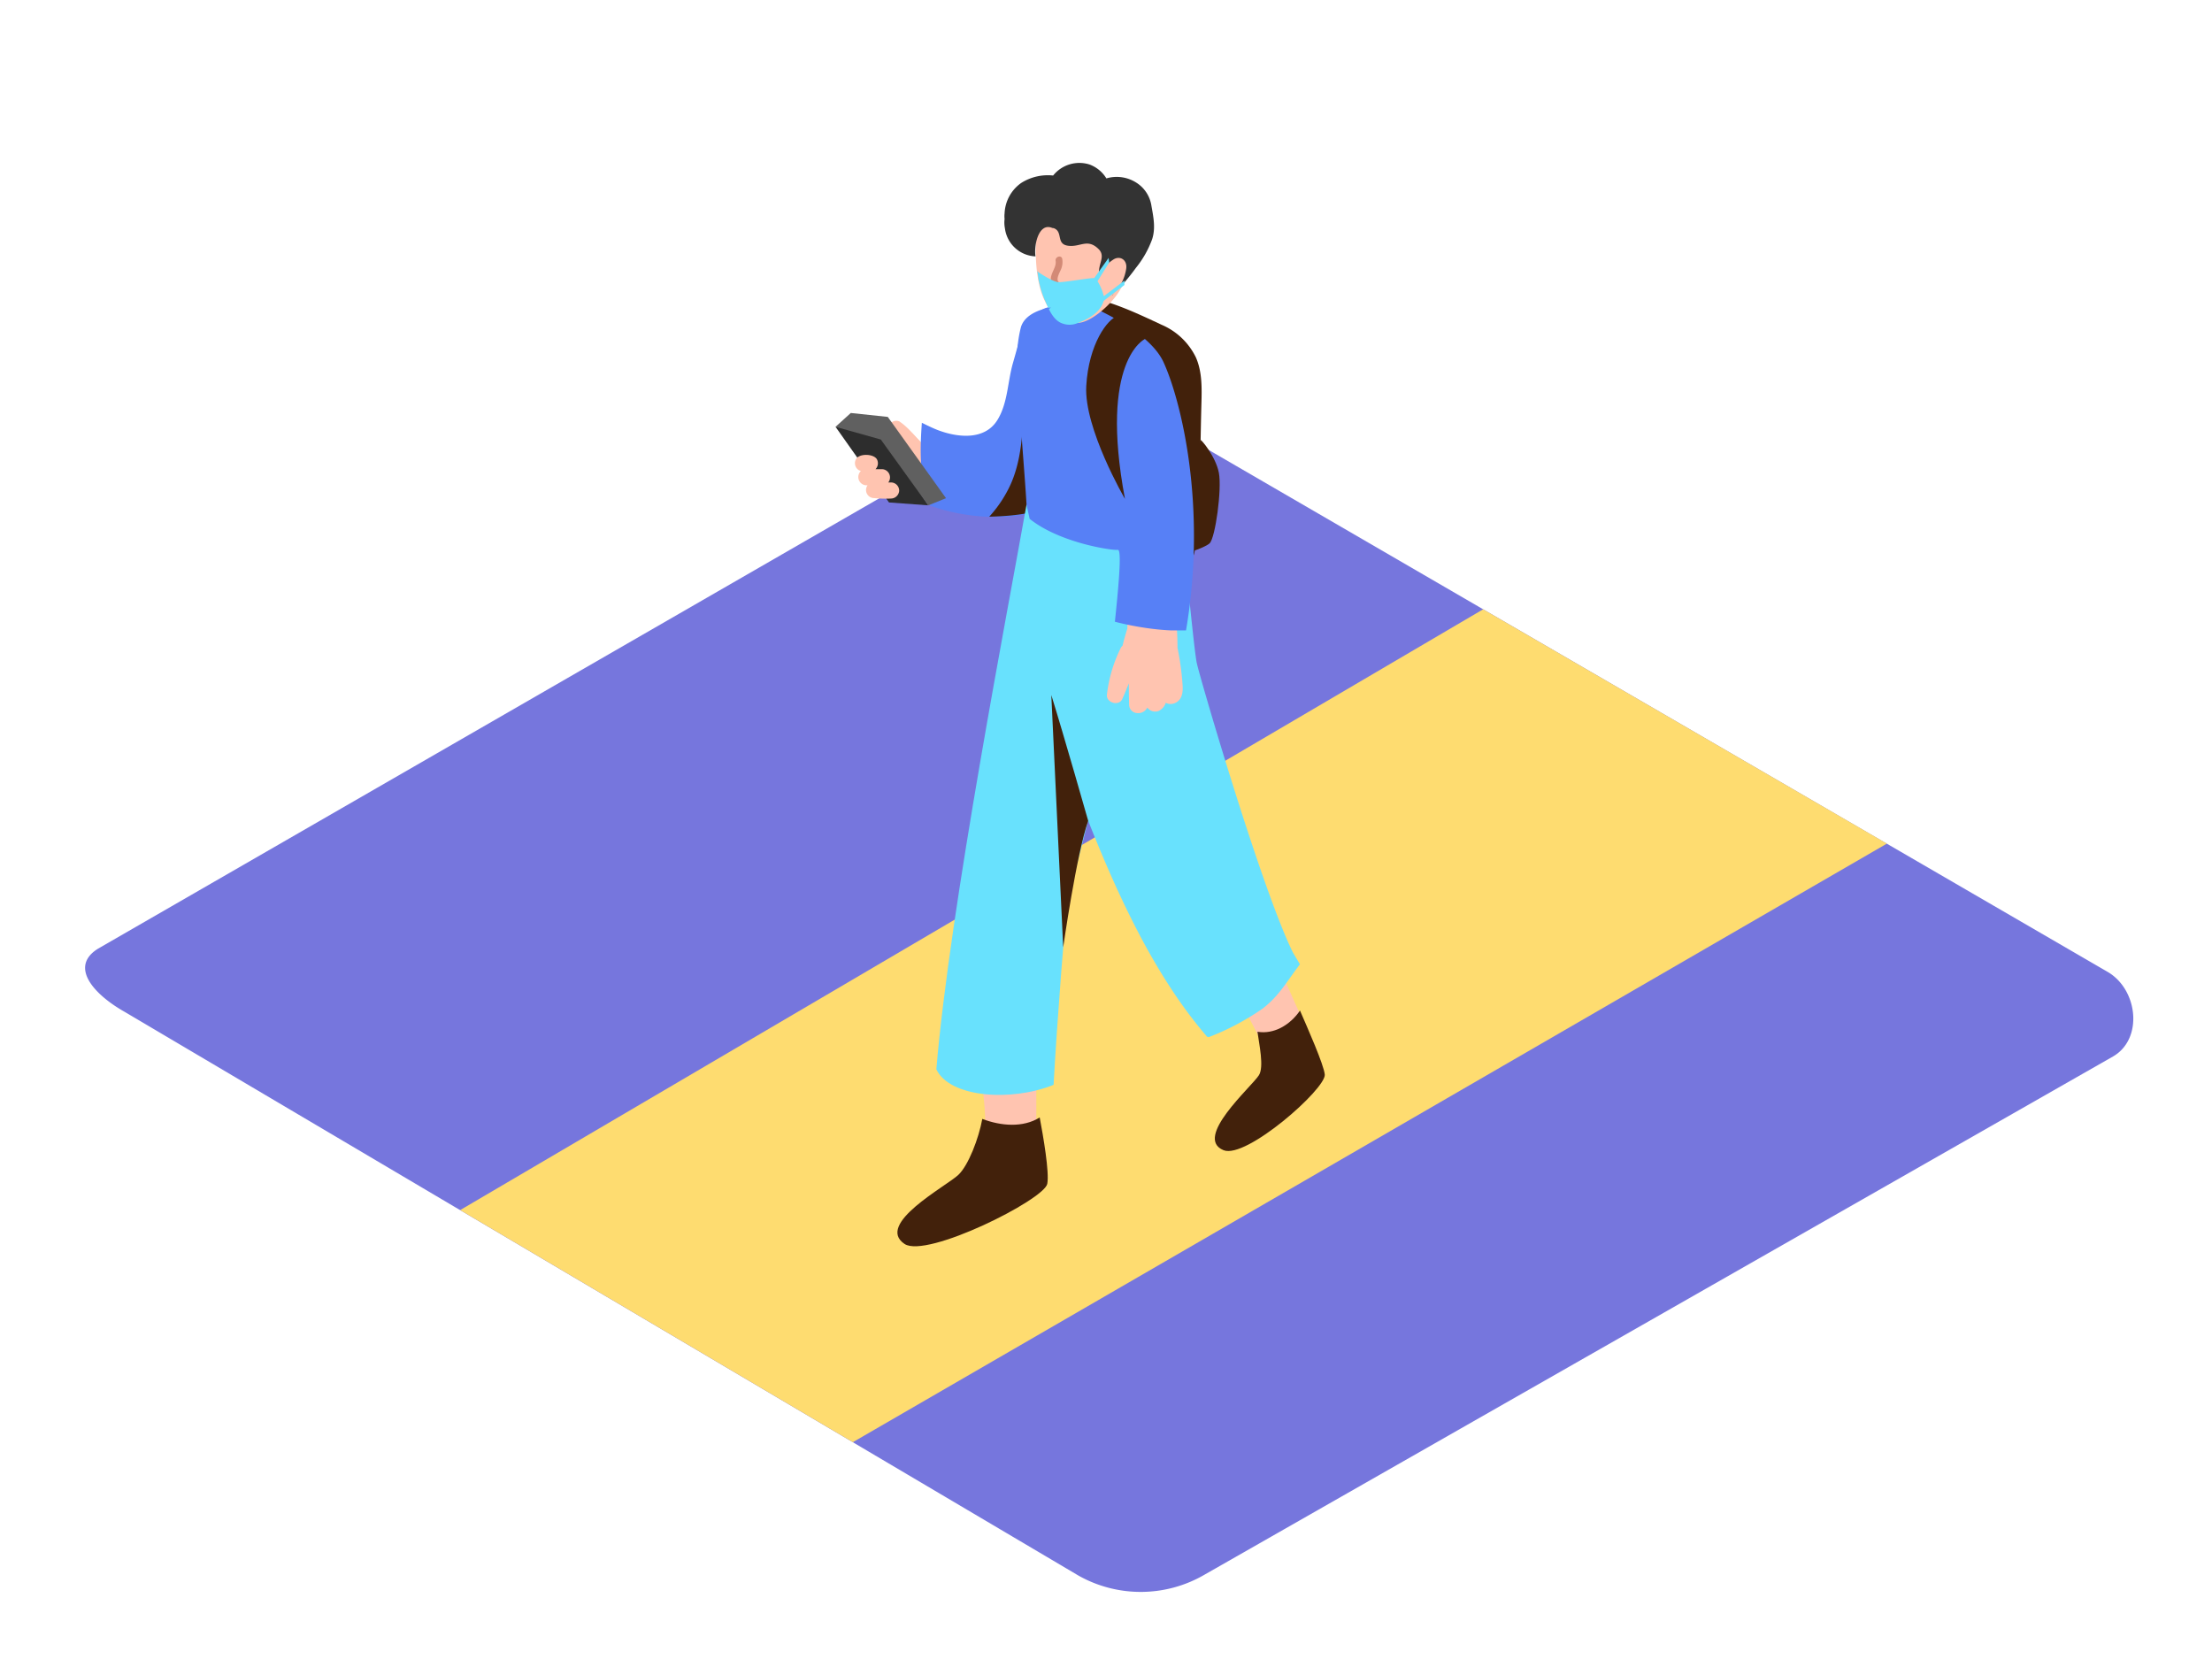<svg id="Layer_2" data-name="Layer 2" xmlns="http://www.w3.org/2000/svg" viewBox="0 0 400 300" width="406" height="306" class="illustration"><title>PP</title><path d="M195.09,284.21,22.59,182.26c-5.49-3.08-10.2-8.15-4.85-11.46L190.87,71c2.6-1.61,6.54-2.66,9.18-1.13L381.12,175c5.49,3.19,6.48,12.1,1,15.29L217.83,284A22.94,22.94,0,0,1,195.09,284.21Z" fill="#7676dd"></path><polygon points="268.2 109.44 83.21 218.08 154.22 260.05 341.21 151.81 268.2 109.44" fill="#fedc70"></polygon><path d="M217.08,78.84c0-.32,2.76,2.93,3.33,5.91s-.64,11.75-1.66,12.74-5.7,2.26-5.7,2.26" fill="#42210b"></path><path d="M196.48,56.61c-1.82,6.71-3.44,13.47-5.12,20.22a13.1,13.1,0,0,0-.57,5.2c.36,2.25,1.85,4.13,3.34,5.85a116.31,116.31,0,0,0,12,12,8.31,8.31,0,0,0,3.41,2.06,8.6,8.6,0,0,0,3.65-.23,4,4,0,0,0,1.9-.75,4,4,0,0,0,1-2.65c1-8.58.92-17.24,1.16-25.88.08-2.89.17-5.91-1-8.55A12.2,12.2,0,0,0,210.08,58c-4.42-2.06-8.77-4.16-13.91-5.17" fill="#42210b"></path><path d="M168.67,80.84c-2.41-1.29-3.68-3.76-5.89-5.27l-.14-.11-.18-.06a1.49,1.49,0,0,0-1.67,2.17,6.14,6.14,0,0,0,2.67,2.57,1.36,1.36,0,0,0,.87.66,29.42,29.42,0,0,1,4,1.36,1.52,1.52,0,0,0,2-.53,1.6,1.6,0,0,0,.15-1.13A1.4,1.4,0,0,1,168.67,80.84Z" fill="#ffc4b0"></path><path d="M168.78,85.19l0,0c-.86-2-1.61-4.07-2.41-6.1-.51-.52-1-1.07-1.5-1.6a1.4,1.4,0,0,0-.34,0,1.37,1.37,0,0,0-1.29,1.8l.18.48a1.53,1.53,0,0,0,.05,1.16q.92,2,1.86,3.93a7.42,7.42,0,0,0,.88,1.83l.38.79c.83,1.71,3.37.21,2.55-1.49Z" fill="#ffc4b0"></path><path d="M186.13,57l-.26.41a17.53,17.53,0,0,1-1.23,2.19q-.7,2.63-1.45,5.25c-1,3.4-.92,7.3-2.84,10.38C178,79,173,78.35,169.5,77c-.91-.36-1.85-.82-2.8-1.29h0c-.36,5-.45,10.35,1.52,15a35.37,35.37,0,0,0,13,2c5.1-.18,12-1.73,13.95-7.14Z" fill="#5780f6"></path><path d="M185.59,66.45c-.85,6.77,0,14-2.82,20.36a22.48,22.48,0,0,1-3.63,5.6l-.25.28c6-.13,8.34-1,8.34-1l-1-29.82c-.19.54-.57,1.79-1.07,3.51A1.14,1.14,0,0,1,185.59,66.45Z" fill="#42210b"></path><polygon points="151.09 76.44 160.76 90.12 167.85 90.64 158.22 76.11 151.09 76.44" fill="#2d2d2d"></polygon><polygon points="153.85 73.94 160.54 74.65 171.07 89.35 167.85 90.64 159.28 78.74 151.09 76.44 153.85 73.94" fill="#606060"></polygon><path d="M161.13,86.5h-.5a1.49,1.49,0,0,0-1.14-2.4h-1.17a1.52,1.52,0,0,0,.24-1.81c-.63-1-3.2-1.06-3.77,0a1.49,1.49,0,0,0,.53,2l.35.15a1.5,1.5,0,0,0,1,2.58h.21a1.46,1.46,0,0,0,1.2,2.31,20.68,20.68,0,0,0,3.05.08A1.51,1.51,0,0,0,162.6,88,1.49,1.49,0,0,0,161.13,86.5Z" fill="#ffc4b0"></path><path d="M177.57,194.93c.45,3.89.91,7.82.33,11.71-.13.84-.24,1.75-.41,2.67l9.91-1.67V194.93Z" fill="#ffc4b0"></path><path d="M177.63,201.59c-.63,3.5-2.52,8.43-4.34,10.13-2.27,2.11-15.06,8.89-9.72,12.48,4,2.66,25.26-8,25.81-10.87.4-2.09-.73-8.61-1.37-12C185,203.21,181,202.88,177.63,201.59Z" fill="#42210b"></path><path d="M190.52,195.43c.61-11.27,2.24-31.94,2.48-33,.34-1.44,5.89-23,5.89-23C197.33,132.25,196,125,195,117.62c-1.7-.14,2.11-19.8.45-20.14-3.44-.72-6.62-5.48-9.82-7-3.27,18.52-13.87,73-16.31,102.14C171.73,197.73,182.83,198.53,190.52,195.43Z" fill="#68e1fd"></path><path d="M222.6,178.32c2.5,2.76,5.28,9.11,7,12.3.38.69.8,1.42,1.18,2.18l6.46-5.3L230.78,173Z" fill="#ffc4b0"></path><path d="M235.08,182c-1.82,2.66-4.76,4.33-7.69,3.83.29,2.2,1.23,6.38.25,7.88-1.45,2.21-11.86,11.31-6.38,13.54,4.07,1.65,18.52-11.1,18.3-13.68C239.4,191.78,236.34,184.91,235.08,182Z" fill="#42210b"></path><path d="M218.13,186.57a.49.49,0,0,0,.59.18,46.13,46.13,0,0,0,9.62-5.12c3-2.33,4.32-4.85,6.73-8l-1.25-2.09c-5.67-11.46-16.88-49.82-17.42-52.46C215.77,116,213.17,88,213.17,88L187.6,83.37s.89,24.4,2.91,46.07a104,104,0,0,0,3.55,11.2c5.72,15.11,13.07,33.13,24.08,45.92Z" fill="#68e1fd"></path><path d="M213.85,123.17a49.86,49.86,0,0,0-.92-6.77,50.68,50.68,0,0,0-.59-7.77,75.09,75.09,0,0,0-8.41.13c0,1.39,0,2.79-.08,4.18q-.48,1.53-.86,3.09a1.37,1.37,0,0,0-.39.54,25.45,25.45,0,0,0-2.44,8.36c-.1,1.43,2.18,2.07,2.78.74q.64-1.41,1.19-2.85,0,2,.05,3.91a1.53,1.53,0,0,0,1.51,1.48,1.81,1.81,0,0,0,1.78-1,1.76,1.76,0,0,0,2.06.61,2.53,2.53,0,0,0,1.28-1.47,1.94,1.94,0,0,0,1.76,0C213.8,125.74,213.93,124.39,213.85,123.17Z" fill="#ffc4b0"></path><path d="M210.4,64.75C208,59.5,199.18,55.44,195.7,54c-1,0-2.13.08-3.19.21l-1.33.25-1,.17a12.65,12.65,0,0,0-1.42.46q-1,.54-1.92,1.16a.58.58,0,0,1-.35.09A7.58,7.58,0,0,0,185,57.86a.72.72,0,0,1-.15.15,17.79,17.79,0,0,0-.56,4.17,122,122,0,0,0,.21,12.2c.31,5.38.81,10.74,1.13,16.12l.56,2.58c5.53,4.43,15.13,5.76,15.94,5.61s.05,7.46-.52,13a54.6,54.6,0,0,0,5.94,1.17h0c1.43.2,2.86.34,4.3.4.87,0,1.74,0,2.62,0C218.36,90.4,213.44,71.35,210.4,64.75Z" fill="#5780f6"></path><path d="M191.82,57a5.53,5.53,0,0,0,3,.64c2.32.09,6.52-3.51,8-6.45,1.69-3.36,3.15-7.35,3.17-11.16a5.92,5.92,0,0,0-.23-1.88c-1.46-4.41-17.28-7.7-18.18,1C187.08,44.34,186.66,53.91,191.82,57Z" fill="#ffc4b0"></path><path d="M204.15,44.8a3.86,3.86,0,0,0-3,1.13,5,5,0,0,0-1.55,3A1,1,0,0,0,200.2,50a1.36,1.36,0,0,0,1.94.42,11,11,0,0,0,2.76-2.56C205.6,46.88,205.7,45.09,204.15,44.8Z" fill="#ffc4b0"></path><path d="M208.22,36.5a6,6,0,0,0-2.69-4.18,6.58,6.58,0,0,0-5.46-.8A6,6,0,0,0,197,29a6.08,6.08,0,0,0-6.56,2,9,9,0,0,0-5.78,1.35,7.08,7.08,0,0,0-3,5.5,4.33,4.33,0,0,0,0,1,5.34,5.34,0,0,0,.06,1.69,5.81,5.81,0,0,0,5.53,5.08c-.32-2.09.61-6.2,3.05-5.13a.94.94,0,0,1,.4.09c1.52.72.26,2.84,2.47,3.12s3.47-1.39,5.49.6S196.31,48.39,201,52a7.62,7.62,0,0,0,.1.79c-.05-.31,1.86-2,2.13-2.34.76-.89,1.49-1.8,2.17-2.74a18,18,0,0,0,2.93-5.15C209,40.55,208.58,38.54,208.22,36.5Z" fill="#333"></path><path d="M203.65,47.87c.24-1.53-1-2.4-2.18-1.76a6.29,6.29,0,0,0-3.05,5.16,1.46,1.46,0,0,0,.43,1.13,1.39,1.39,0,0,0,.21.32,1.42,1.42,0,0,0,2.11-.11A8.21,8.21,0,0,0,203.65,47.87Z" fill="#ffc4b0"></path><path d="M197.89,49.52l2.58-3.62.11.82-2.35,3.77,1.39,2.32L203.33,50v.8l-3.78,2.88S197.29,51.64,197.89,49.52Z" fill="#68e1fd"></path><path d="M191.74,50.42c-1.08-.31-.1-1.9.13-2.47a3.35,3.35,0,0,0,.22-1.85c-.12-.79-1.32-.45-1.2.33.18,1.18-.92,2.18-.86,3.38a1.91,1.91,0,0,0,1.38,1.81A.62.62,0,0,0,191.74,50.42Z" fill="#d38a76"></path><path d="M187.51,48.29s2.83,2,4,2,5.91-.85,6.41-.74,2,3,1.65,4.13c-.44,1.63-2,3-4.69,4a3.76,3.76,0,0,1-3.28-.16c-1.36-.79-2.06-2.6-2.67-4a16.1,16.1,0,0,1-.75-2.12c-.14-.48-.25-1-.36-1.47C187.74,49.68,187.69,48.42,187.51,48.29Z" fill="#68e1fd"></path><path d="M196.78,147.69s-4.28-15.05-6.67-22.75l2.15,45.63S194.67,153.62,196.78,147.69Z" fill="#42210b"></path><path d="M207,60.59s-8.28,3.84-3.57,28.89c0,0-7.44-12.77-7-20.42s3.88-12.16,5.66-12.65S208,58.83,207,60.59Z" fill="#42210b"></path><path d="M184.58,58.56c-1.57,6.33,0,12.73-.07,16.43a51.75,51.75,0,0,1,1.25-11.66c.76-2.88,1.73-6.66,4.3-8.48l0,0S185.36,55.43,184.58,58.56Z" fill="#5780f6"></path></svg>